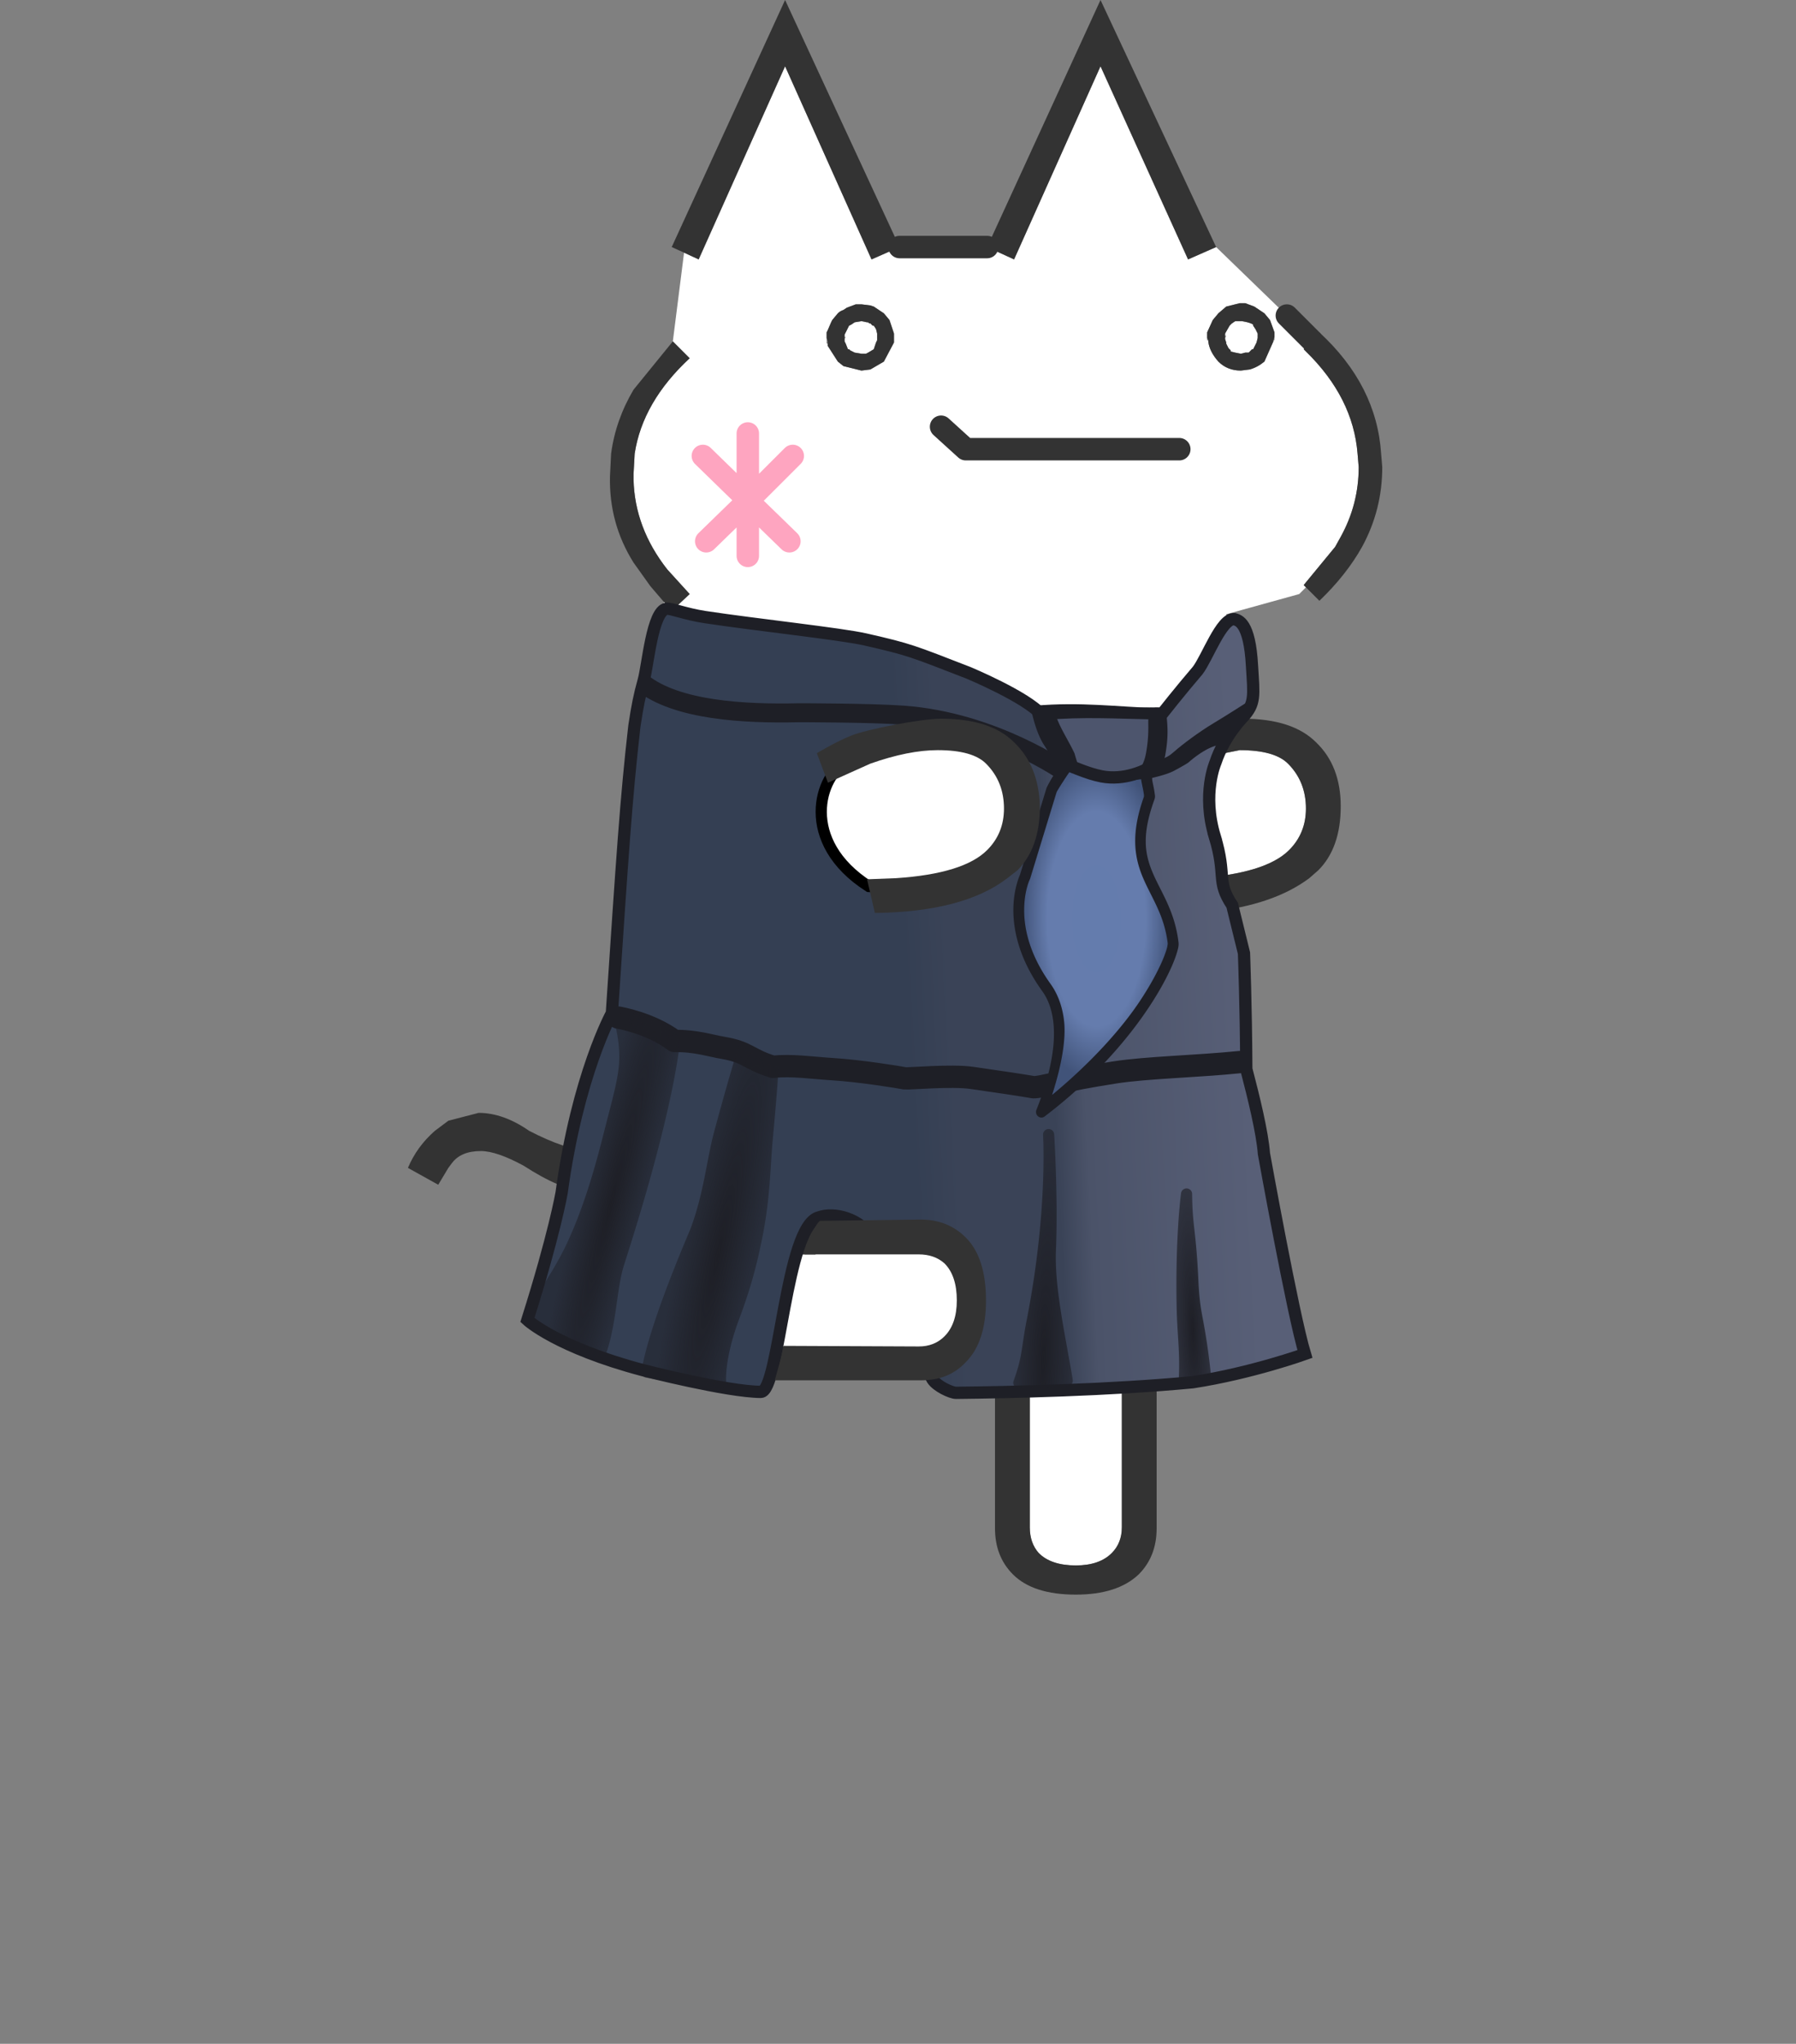 <svg xmlns="http://www.w3.org/2000/svg" xmlns:xlink="http://www.w3.org/1999/xlink" height="182" width="160"><rect width="100%" height="100%" fill="#808080" stroke="none"/><defs><radialGradient xlink:href="#a" id="j" gradientUnits="userSpaceOnUse" gradientTransform="matrix(.876 -.003 .006 1.912 12.267 -76.85)" cx="96.975" cy="82.812" fx="96.975" fy="82.812" r="7.643"/><radialGradient xlink:href="#b" id="k" gradientUnits="userSpaceOnUse" gradientTransform="matrix(.579 .12 -.99 4.783 133.52 -415.59)" cx="62.944" cy="108.571" fx="62.944" fy="108.571" r="6.158"/><radialGradient xlink:href="#b" id="l" cx="92.219" cy="113.066" fx="92.219" fy="113.066" r="2.675" gradientTransform="matrix(1.196 .043 -.332 9.269 18.98 -931.45)" gradientUnits="userSpaceOnUse"/><radialGradient xlink:href="#b" id="m" gradientUnits="userSpaceOnUse" gradientTransform="matrix(.41 .104 -1.15 4.545 152.292 -378.137)" cx="53.295" cy="105.409" fx="53.295" fy="105.409" r="7.07"/><radialGradient xlink:href="#b" id="n" cx="105.169" cy="114.304" fx="105.169" fy="114.304" r="1.502" gradientTransform="matrix(1.627 -.068 .487 11.651 -121.629 -1206.788)" gradientUnits="userSpaceOnUse"/><linearGradient id="c"><stop offset="0" stop-color="#343f53"/><stop offset=".129" stop-color="#3a4357"/><stop offset=".424" stop-color="#3a4357"/><stop offset=".516" stop-color="#4b5369"/><stop offset="1" stop-color="#585f77"/></linearGradient><linearGradient id="a"><stop offset="0" stop-color="#647cad"/><stop offset=".658" stop-color="#657cad"/><stop offset="1" stop-color="#415379"/></linearGradient><linearGradient id="b"><stop offset="0" stop-color="#1e1f26"/><stop offset="1" stop-color="#1e1f26" stop-opacity=".53"/></linearGradient><linearGradient xlink:href="#c" id="i" gradientUnits="userSpaceOnUse" gradientTransform="translate(1.213 .174)" x1="79.488" y1="89.278" x2="109.705" y2="87.777" spreadMethod="pad"/><path d="M10.25-2.6H.75l-1.1-1" fill="none" stroke="#333" stroke-linecap="round" stroke-linejoin="round" transform="translate(.85 4.1)" id="d"/><path d="m2-1.7-2 2 1.85 1.8M0 .3V.25v2.5M0 .3l-1.85 1.8M-2-1.7 0 .25V-2.7" fill="none" stroke="#fea5c0" stroke-linecap="round" stroke-linejoin="round" transform="translate(2.5 3.2)" id="f"/><g id="g"><path d="m4.1-60 1.2.55 3.85-8.6 3.9 8.6L14.3-60l3.15 3.05 1.1 1.1-.35.4.1.1q2.1 2.05 2.3 4.55l.05.6q0 1.65-.8 3.1l-.25.45-1.4 1.7.1.1-.3.3-3.25.9v4.7l-3.25.7-3.15.9.65 1.6L12.35-37l3-.6q1.55 0 2.15.6.8.8.8 2 0 1.1-.75 1.85-1.05 1.05-4.1 1.25l-1.25.05.35 1.5 1.5-.05-.05 2.75-1.5 1.25v12.25l-.85 4.6H10.1V-3q0 .7-.45 1.15-.55.55-1.6.55-1.1 0-1.65-.55Q6-2.3 6-3v-6.55H4.45l-.9-1.3q.5-.9.5-2.25v-.25q-.05-1.7-.9-2.55-.8-.8-2.05-.8h-6.6v1.55h6.55q.7 0 1.15.4.5.5.55 1.55l-.15.9h.05l-.05.25-.4.55q-.45.45-1.15.45H-5.5v1.5l-1.8.05v-.05h-1.55l-1.7-1.1-1.75-3.9v-3.9l.45-.4.2-.15 1.15-1.4-1.25-1-.7.95.4-10.95 1.75-12.8.4.35.75-.7-1-1.1q-1.45-1.85-1.5-4v-.25l.05-.9q.35-2.3 2.45-4.25l-.75-.75.5-3.95.65.3 3.85-8.6 3.85 8.6L.2-60h3.9m12.8 4v-.2l-.2-.55-.25-.3-.45-.3-.4-.15h-.25l-.2.05-.4.1-.35.3-.25.3-.25.55v.35h.05v.05q.05.45.45.9.4.4 1 .4l.4-.05q.35-.1.65-.35l.4-.9v-.05h.05V-56m-2.2-.05v-.1l.2-.35.1-.1.15-.1h.3l.25.05.15.05.1.05v.05l.1.15.1.2v.2l-.05.2-.15.3h-.05l-.1.1-.05.05h-.15l-.2.05-.25-.05-.2-.05v-.05l-.05-.05-.05-.05-.1-.2v-.05l-.05-.15v-.05l.05-.1h-.05m-9.4 18.1Q4.25-39 2.05-39l-4 .75-3.1.9.65 1.6L-1.1-37q1.7-.6 3-.6 1.55 0 2.15.6.8.8.8 2 0 1.1-.75 1.85Q3.05-32.1.05-31.9l-1.3.05.35 1.5Q3.05-30.4 5-31.9l.4-.35q1-1 1-2.85 0-1.8-1.1-2.85m-5.35-18v-.2l-.2-.6-.25-.3-.45-.3-.15-.05-.4-.05h-.25l-.4.15-.15.1q-.15.05-.25.15l-.25.3-.05.1-.15.35-.05.1v.5H-3v.1l.45.7.25.2.8.2.4-.05.6-.35.45-.85v-.2m-2.2-.05v-.1l.05-.1.15-.3.1-.05.15-.1.3-.05.25.05h.05l.05.05h.05l.1.1h.05l.1.15.05.2v.3l-.05.1-.1.3-.25.15-.1.05h-.2l-.3-.05-.2-.1-.05-.05h-.05l-.1-.25-.05-.1v-.1l.05-.1h-.05" fill="#fff" fill-rule="evenodd" transform="translate(21.7 71)"/><path d="m14.3-60-1.25.55-3.9-8.6-3.85 8.6L4.1-60l5.05-11 5.15 11M.2-60l-1.25.55-3.85-8.6-3.85 8.6-.65-.3-.55-.25 5.05-11L.2-60m-10.1 4.2.75.75q-2.1 1.95-2.45 4.25l-.05.9v.25q.05 2.15 1.5 4l1 1.1-.75.7-.4-.35-.6-.7-.75-1.05q-1.1-1.75-1.05-3.85l.05-1q.2-1.5 1-2.85l1.75-2.15m-2.55 35.35.7-.95 1.25 1-1.15 1.4-.2.15-.45.4q-.7.45-1.6.45-.95 0-2.65-1.1-1.2-.65-1.9-.65-.9 0-1.3.55l-.15.2-.45.75-1.35-.75q.4-.95 1.2-1.65l.6-.45 1.35-.35q1.1 0 2.25.8 1.65.85 2.55.85.6 0 1.3-.65m6.95 10.9v-1.5h6.55q.7 0 1.15-.45l.4-.55.05-.25.1-.8v-.1q-.05-1.05-.55-1.55-.45-.4-1.15-.4H-5.5v-1.55h6.6q1.25 0 2.05.8.85.85.9 2.55v.25q0 1.35-.5 2.25l-.05.1-.35.4q-.75.8-1.95.8h-6.7m9.95 0H6V-3q0 .7.4 1.15.55.55 1.65.55 1.05 0 1.6-.55.45-.45.45-1.15v-6.55h1.55v6.6q0 1.25-.8 2.05-.95.9-2.8.9-1.9 0-2.8-.9-.8-.8-.8-2.05v-6.6m9.6-20.85-1.5.05-.35-1.5 1.25-.05q3.05-.2 4.1-1.25.75-.75.75-1.85 0-1.2-.8-2-.6-.6-2.15-.6l-3 .6L9-35.75l-.65-1.6 3.15-.9 3.25-.7.75-.05q2.2 0 3.25 1.05 1.1 1.05 1.1 2.85 0 1.85-1 2.85l-.4.35q-1.6 1.2-4.4 1.5m4.25-14.45-.1-.1 1.4-1.7.25-.45q.8-1.45.8-3.1l-.05-.6q-.2-2.5-2.3-4.55l-.1-.1.35-.4h.05l.3-.35q2.55 2.35 2.75 5.4l.05.6q0 1.9-.9 3.55-.7 1.25-1.9 2.4l-.6-.6m-4.4-11.1v-.25l.25-.55.25-.3.35-.3.4-.1.2-.05h.25l.4.15.45.3.25.3.2.55v.2l-.05.15v.05l-.4.9q-.3.25-.65.35l-.4.05q-.6 0-1-.4-.4-.45-.45-.9v-.05l-.05-.1m.8 0v.05l.05.15v.05l.1.2.05.05.05.05v.05l.2.05.25.05.2-.05h.15l.05-.05.1-.1h.05l.15-.3.05-.2v-.2l-.1-.2-.1-.15v-.05l-.1-.05-.15-.05-.25-.05h-.3l-.15.1-.1.1-.2.35v.2m-9.4 18q1.1 1.05 1.1 2.85 0 1.85-1 2.85l-.4.35q-1.95 1.5-5.9 1.55l-.35-1.5 1.3-.05q3-.2 4.05-1.25.75-.75.75-1.85 0-1.2-.8-2-.6-.6-2.15-.6-1.3 0-3 .6l-3.3 1.25-.65-1.6 3.1-.9 4-.75q2.2 0 3.25 1.05m-8.35-18v-.25l.05-.1.15-.35.05-.1.25-.3q.1-.1.25-.15l.15-.1.4-.15h.25l.4.05.15.05.45.3.25.3.2.6v.4l-.45.85-.6.35-.4.05-.8-.2-.25-.2-.45-.7v-.2l-.05-.15m.8.05v.1l.05.1.1.25h.05l.05.05.2.1.3.05h.2l.1-.05.25-.15.1-.3.05-.1v-.3l-.05-.2-.1-.15H-1l-.1-.1h-.05l-.05-.05h-.05l-.25-.05-.3.05-.15.1-.1.05-.15.3-.05.1v.2" fill="#333" fill-rule="evenodd" transform="translate(21.7 71)"/><path d="m18.55-55.85-1.1-1.1 1.15 1.1h-.05" fill="red" fill-rule="evenodd" transform="translate(21.7 71)"/><path d="M4.1-60H.2m12.3 45.85V-26.4m6.05-29.45-1.1-1.1" fill="none" stroke="#333" stroke-linecap="round" stroke-linejoin="round" transform="translate(21.7 71)"/></g><g id="h" transform="translate(11.45 4.1)"><use height="2" transform="translate(-.85 -4.1)" width="11.6" xlink:href="#d"/><use height="6.45" transform="translate(-11.45 -3.8)" width="5" xlink:href="#e"/></g><use height="6.45" width="5" xlink:href="#f" id="e"/></defs><g transform="matrix(2 0 0 2 79.741 142)"><use height="71" transform="translate(-21.7 -71)" width="43.4" xlink:href="#g"/><use height="6.75" transform="matrix(1.001 0 0 1 -9.063 -52.5)" width="22.2" xlink:href="#h"/></g><path d="M108.343 73.815c1.092 3.579.096 3.958 1.564 6.149l1.057 4.291s.18 4.697.21 10.386c.668 2.548 1.437 5.661 1.582 7.578 0 0 2.591 14.347 3.682 17.946 0 0-4.77 1.713-10.075 2.531-7.488.709-16.458.901-21.26.948-.421.004-1.718-.587-2.116-1.21-1.306-2.261-4.377-10.949-5.396-12.652-1.118-1.753-3.426-2.359-4.802-1.855-2.993.74-3.552 15.64-5.216 15.633-3.012-.013-10.56-1.94-10.56-1.94-7.761-2.05-10.403-4.5-10.403-4.5 2.426-7.644 3.072-11.388 3.072-11.388 1.44-10.557 4.515-16.102 4.515-16.102.937-13.973 1.27-19.167 2.022-25.718.278-1.831.46-2.74.84-4.099.38-1.358.77-6.247 2.057-6.414.375-.048 1.707.485 3.434.747 4.558.691 12.237 1.508 14.421 2.007 4.009.914 4.166 1.023 9.255 2.99 0 0 5.16 2.15 6.553 3.747l10.863-.11s1.628-2.062 3.161-3.844c.862-1.117 2.134-4.692 3.28-4.604.358.108 1.391.227 1.602 4.2.162 2.668.313 3.356-.811 4.574 0 0-1.673 1.662-2.47 4.069 0 0-1.233 2.798-.06 6.64z" transform="matrix(.992 0 0 .994 .746 1.128)" fill="url(#i)" fill-rule="evenodd" stroke="#1e1f26" stroke-width="1.1"/><path d="M54.77 90.026s2.868.463 5.05 2.098c1.861-.038 3.238.427 4.342.611 2.308.386 2.257 1.018 4.514 1.704 1.602-.194 3.566.101 5.328.208 2.5.152 6.008.727 6.511.825.399.045 4.163-.31 6.026-.04 3.087.447 4.248.618 5.516.833.745.012 2.573-.594 7.315-1.326 2.875-.444 7.305-.53 11.204-.924" transform="matrix(.992 0 0 .994 .746 1.128)" fill="none" stroke="#1e1f26" stroke-width="2" stroke-linecap="round" stroke-linejoin="round"/><path style="line-height:normal;font-variant-ligatures:normal;font-variant-position:normal;font-variant-caps:normal;font-variant-numeric:normal;font-variant-alternates:normal;font-variant-east-asian:normal;font-feature-settings:normal;font-variation-settings:normal;text-indent:0;text-align:start;text-decoration-line:none;text-decoration-style:solid;text-decoration-color:#000;text-transform:none;text-orientation:mixed;white-space:normal;shape-padding:0;shape-margin:0;inline-size:0;isolation:auto;mix-blend-mode:normal;solid-color:#000;solid-opacity:1" d="M94.714 67.375c-.247.285-.92 1.412-1.1 1.81l-2.32 7.89s-2.091 4.336 1.963 9.964c.661.918 2.58 3.813-.31 11.332 8.798-6.886 11.834-14.383 11.702-15.426-.679-5.33-4.644-6.315-2.254-13.122.095-.27-.26-1.496-.26-1.77" transform="matrix(.992 0 0 .994 .746 1.128)" color="#000" font-weight="400" font-family="sans-serif" overflow="visible" fill="url(#j)" fill-rule="evenodd"/><path style="line-height:normal;font-variant-ligatures:normal;font-variant-position:normal;font-variant-caps:normal;font-variant-numeric:normal;font-variant-alternates:normal;font-variant-east-asian:normal;font-feature-settings:normal;font-variation-settings:normal;text-indent:0;text-align:start;text-decoration-line:none;text-decoration-style:solid;text-decoration-color:#000;text-transform:none;text-orientation:mixed;white-space:normal;shape-padding:0;shape-margin:0;inline-size:0;isolation:auto;mix-blend-mode:normal;solid-color:#000;solid-opacity:1" d="M94.435 68.24c-.381.427-.954 1.396-1.185 1.886a.5.5 0 0 0-.026.068l-2.364 7.73.03-.077s-.579 1.18-.612 3.036c-.032 1.856.47 4.43 2.515 7.296.313.438.876 1.26 1.05 2.906.174 1.647-.067 4.117-1.509 7.743-.188.466.34.891.732.59 4.436-3.378 7.436-6.926 9.316-9.77.94-1.42 1.6-2.664 2.022-3.633.21-.484.363-.899.46-1.24.098-.341.16-.58.125-.87-.329-2.743-1.52-4.394-2.246-6.065-.727-1.672-1.088-3.37.092-6.614.1-.273.052-.402.03-.582a7.463 7.463 0 0 0-.094-.56c-.038-.19-.079-.375-.107-.523-.03-.148-.027-.435-.027-.392l-.978.138c0 .178.029.287.06.45.032.162.072.345.108.524.035.18.067.356.082.485.016.13-.026.251.025.111-1.246 3.424-.858 5.56-.072 7.368.786 1.809 1.871 3.281 2.17 5.783-.003-.033-.01.183-.091.465a9.412 9.412 0 0 1-.416 1.115c-.394.905-1.029 2.105-1.94 3.482-1.616 2.445-4.28 5.454-7.857 8.412.892-2.765 1.233-5.001 1.072-6.526-.196-1.851-.895-2.917-1.23-3.387-1.928-2.701-2.358-5.03-2.329-6.688.03-1.658.506-2.6.506-2.6a.507.507 0 0 0 .03-.077l2.351-7.68c.148-.305 1.05-1.684 1.163-1.81z" color="#000" font-weight="400" font-family="sans-serif" overflow="visible" fill="#1e1f26" fill-rule="evenodd"/><path d="M56.912 60.032c3.1 2.472 9.2 2.804 14.099 2.686 0 0 6.416.002 9.345.212 8.189.586 14.619 5.169 14.619 5.169" transform="matrix(.992 0 0 .994 .746 1.128)" fill="none" stroke="#1e1f26" stroke-width="1.7"/><g color="#000" font-weight="400" font-family="sans-serif" fill-rule="evenodd"><path style="line-height:normal;font-variant-ligatures:normal;font-variant-position:normal;font-variant-caps:normal;font-variant-numeric:normal;font-variant-alternates:normal;font-variant-east-asian:normal;font-feature-settings:normal;font-variation-settings:normal;text-indent:0;text-align:start;text-decoration-line:none;text-decoration-style:solid;text-decoration-color:#000;text-transform:none;text-orientation:mixed;white-space:normal;shape-padding:0;shape-margin:0;inline-size:0;isolation:auto;mix-blend-mode:normal;solid-color:#000;solid-opacity:1" d="M102.538 68.592c.18-.836.289-.395.467-1.346.372-1.982.509-3.726.509-3.726l-10.796.186c.778.99 1.417 4.029 2.185 4.336 0 0 .91.85 3.545 1.203 2.636.354 4.09-.653 4.09-.653z" overflow="visible" fill="#4d556d"/><path style="line-height:normal;font-variant-ligatures:normal;font-variant-position:normal;font-variant-caps:normal;font-variant-numeric:normal;font-variant-alternates:normal;font-variant-east-asian:normal;font-feature-settings:normal;font-variation-settings:normal;text-indent:0;text-align:start;text-decoration-line:none;text-decoration-style:solid;text-decoration-color:#000;text-transform:none;text-orientation:mixed;white-space:normal;shape-padding:0;shape-margin:0;inline-size:0;isolation:auto;mix-blend-mode:normal;solid-color:#000;solid-opacity:1" d="M103.175 63.063c-3.72-.126-6.847-.57-10.972-.223.507.85.456.889.828 1.272 3.52-.293 6.29-.116 9.582-.05.42-.128.157-.196.562-1z" overflow="visible" fill="#1e1f26"/></g><path d="M103.236 67.176c-1.07.801-3.085 1.622-5.048 1.243-1.363-.263-2.508-.863-3.87-1.309" transform="matrix(.992 0 0 .994 .746 1.128)" fill="none" stroke="#1e1f26" stroke-width="1.1"/><path style="line-height:normal;font-variant-ligatures:normal;font-variant-position:normal;font-variant-caps:normal;font-variant-numeric:normal;font-variant-alternates:normal;font-variant-east-asian:normal;font-feature-settings:normal;font-variation-settings:normal;text-indent:0;text-align:start;text-decoration-line:none;text-decoration-style:solid;text-decoration-color:#000;text-transform:none;text-orientation:mixed;white-space:normal;shape-padding:0;shape-margin:0;inline-size:0;isolation:auto;mix-blend-mode:normal;solid-color:#000;solid-opacity:1" d="M110.981 62.607s-1.76 1.128-2.943 1.838c-1.183.71-2.687 1.826-3.431 2.485-.43.38-.666.51-1.144.673-.56.191-.772.518-1.26.76l-.332 1.076c.905-.175 2.073-.468 2.652-.767.648-.336 1.283-.713 1.346-.769.357-.316 1.62-1.401 2.82-1.586 1.326-.204 1.788-1.942 1.788-1.942z" color="#000" font-weight="400" font-family="sans-serif" overflow="visible" fill="#1e1f26" fill-rule="evenodd"/><path style="line-height:normal;font-variant-ligatures:normal;font-variant-position:normal;font-variant-caps:normal;font-variant-numeric:normal;font-variant-alternates:normal;font-variant-east-asian:normal;font-feature-settings:normal;font-variation-settings:normal;text-indent:0;text-align:start;text-decoration-line:none;text-decoration-style:solid;text-decoration-color:#000;text-transform:none;text-orientation:mixed;white-space:normal;shape-padding:0;shape-margin:0;inline-size:0;isolation:auto;mix-blend-mode:normal;solid-color:#000;solid-opacity:1" d="M64.36 92.445s-.832 2.602-2.202 7.678c-.663 2.458-.918 5.55-2.162 8.773-2.045 4.8-3.132 7.954-3.705 9.913-.574 1.961-.643 2.777-.643 2.777a.5.5 0 0 0 .418.531l6.61 1.094a.5.5 0 0 0 .578-.559s-.063-.452.047-1.431c.11-.98.398-2.448 1.12-4.371.797-2.12 1.436-4.206 1.925-6.567v-.002c.875-3.916.86-7.098 1.084-9.467.42-4.465.533-6.521.533-6.521l-.5-.027-2.19-1.391.04-.125-.477-.152z" color="#000" font-weight="400" font-family="sans-serif" overflow="visible" fill="url(#k)" fill-rule="evenodd" transform="matrix(.992 0 0 .994 1.949 1.3)"/><path style="line-height:normal;font-variant-ligatures:normal;font-variant-position:normal;font-variant-caps:normal;font-variant-numeric:normal;font-variant-alternates:normal;font-variant-east-asian:normal;font-feature-settings:normal;font-variation-settings:normal;text-indent:0;text-align:start;text-decoration-line:none;text-decoration-style:solid;text-decoration-color:#000;text-transform:none;text-orientation:mixed;white-space:normal;shape-padding:0;shape-margin:0;inline-size:0;isolation:auto;mix-blend-mode:normal;solid-color:#000;solid-opacity:1" d="M92.18 99.838a.5.5 0 0 0-.473.525s.44 6.879-1.463 16.555c-.525 2.672-.364 3.254-1.183 5.477a.5.5 0 0 0 .492.671l4.35-.193a.5.5 0 0 0 .47-.582c-.705-4.186-1.646-8.287-1.506-11.63.198-4.741-.162-10.362-.162-10.362a.5.5 0 0 0-.525-.461z" color="#000" font-weight="400" font-family="sans-serif" overflow="visible" fill="url(#l)" fill-rule="evenodd" transform="matrix(.992 0 0 .994 1.949 1.3)"/><path style="line-height:normal;font-variant-ligatures:normal;font-variant-position:normal;font-variant-caps:normal;font-variant-numeric:normal;font-variant-alternates:normal;font-variant-east-asian:normal;font-feature-settings:normal;font-variation-settings:normal;text-indent:0;text-align:start;text-decoration-line:none;text-decoration-style:solid;text-decoration-color:#000;text-transform:none;text-orientation:mixed;white-space:normal;shape-padding:0;shape-margin:0;inline-size:0;isolation:auto;mix-blend-mode:normal;solid-color:#000;solid-opacity:1" d="M54.443 89.4a7.745 7.745 0 0 0-.87.034.5.5 0 0 0-.425.668s.55 1.52.495 3.546c-.045 1.612-.604 3.46-1.385 6.538-.65 2.561-1.63 6.223-3.201 9.658-1.028 2.247-2.298 4.081-4.02 6.71a.5.5 0 0 0 .192.72l6.435 3.253a.5.5 0 0 0 .693-.27c1.082-2.86 1.024-6.078 1.723-8.245 4.684-14.524 5.016-20.078 5.016-20.078a.5.5 0 0 0-.157-.393c-1.34-1.261-2.57-2.102-4.496-2.14z" color="#000" font-weight="400" font-family="sans-serif" overflow="visible" fill="url(#m)" fill-rule="evenodd" transform="matrix(.992 0 0 .994 1.949 1.3)"/><path style="line-height:normal;font-variant-ligatures:normal;font-variant-position:normal;font-variant-caps:normal;font-variant-numeric:normal;font-variant-alternates:normal;font-variant-east-asian:normal;font-feature-settings:normal;font-variation-settings:normal;text-indent:0;text-align:start;text-decoration-line:none;text-decoration-style:solid;text-decoration-color:#000;text-transform:none;text-orientation:mixed;white-space:normal;shape-padding:0;shape-margin:0;inline-size:0;isolation:auto;mix-blend-mode:normal;solid-color:#000;solid-opacity:1" d="M104.6 105.158a.5.5 0 0 0-.502.432s-.513 3.75-.4 10.014c.048 2.707.31 3.942.204 6.477a.5.5 0 0 0 .537.52l1.887-.143a.5.5 0 0 0 .46-.55 57.178 57.178 0 0 0-.727-5.047c-.18-.943-.319-1.707-.399-3.416-.219-4.673-.536-4.804-.566-7.793a.5.5 0 0 0-.494-.494z" color="#000" font-weight="400" font-family="sans-serif" overflow="visible" fill="url(#n)" fill-rule="evenodd" transform="matrix(.992 0 0 .994 1.949 1.3)"/><path style="line-height:normal;font-variant-ligatures:normal;font-variant-position:normal;font-variant-caps:normal;font-variant-numeric:normal;font-variant-alternates:normal;font-variant-east-asian:normal;font-feature-settings:normal;font-variation-settings:normal;text-indent:0;text-align:start;text-decoration-line:none;text-decoration-style:solid;text-decoration-color:#000;text-transform:none;text-orientation:mixed;white-space:normal;shape-padding:0;shape-margin:0;inline-size:0;isolation:auto;mix-blend-mode:normal;solid-color:#000;solid-opacity:1" d="M102.304 64.026c-.036.406.09 1.447-.222 3.111a3.96 3.96 0 0 1-.36 1.058c-.372.733-.39.76-.493 1.235l.988-.085c.078-.36.539-.413.68-.711.14-.299.796-.774.894-1.303.37-2.002.18-2.885.106-3.984-.233-.324-.74-.324-1.031-.32m-10.544-.314a.497.497 0 0 0-.386.805c.127.51.448 1.873 1.09 2.853.32.49.787 1.312.993 1.708.145.298 2.179.89 2.496 1.108-.36-.79-.452-.896-.786-2.09-.519-1.116-1.253-2.21-1.602-3.212" color="#000" font-weight="400" font-family="sans-serif" overflow="visible" fill="#1e1f26" fill-rule="evenodd"/><path d="M77.408 78.941c-6.273-4.02-4.408-9.938-1.93-11.155 0 0 9.306-5.054 13.228.148 0 0 3.499 3.415.988 7.545 0 0-3.099 4.121-12.286 3.462z" fill="#fff" fill-rule="evenodd" stroke="#000"/><path d="M90.341 66.1c1.467 1.4 2.233 3.3 2.3 5.7 0 2.467-.667 4.367-2 5.7l-.9.7c-2.6 2-6.533 3.033-11.8 3.1l-.7-3 2.6-.1c4-.267 6.7-1.1 8.1-2.5 1-1 1.5-2.233 1.5-3.7 0-1.6-.533-2.933-1.6-4-.8-.8-2.233-1.2-4.3-1.2-1.733 0-3.733.4-6 1.2l-3.78 1.699-.992-2.627s1.671-1.013 3.072-1.572c1.401-.559 6.2-1.5 8-1.5 2.933 0 5.1.7 6.5 2.1" fill="#333"/><path d="m71.521 121.15 12.185.056 3.085-3.988-.75-5.858-13.22-1.039z" fill="#fff" fill-rule="evenodd"/><path d="M69.024 122.9c.387-1.355.57-2.001.79-3.052l12.025.053c.933.004 1.7-.3 2.3-.9.733-.734 1.1-1.8 1.1-3.2 0-1.467-.367-2.567-1.1-3.3-.6-.534-1.367-.8-2.3-.8H71.673c.286-1.24 1.016-2.76 1.379-2.988l8.887-.112c1.666-.021 3.033.533 4.1 1.6 1.2 1.2 1.8 3.066 1.8 5.6 0 2.466-.6 4.3-1.8 5.5-1 1.066-2.3 1.611-3.9 1.6" fill="#333"/></svg>
